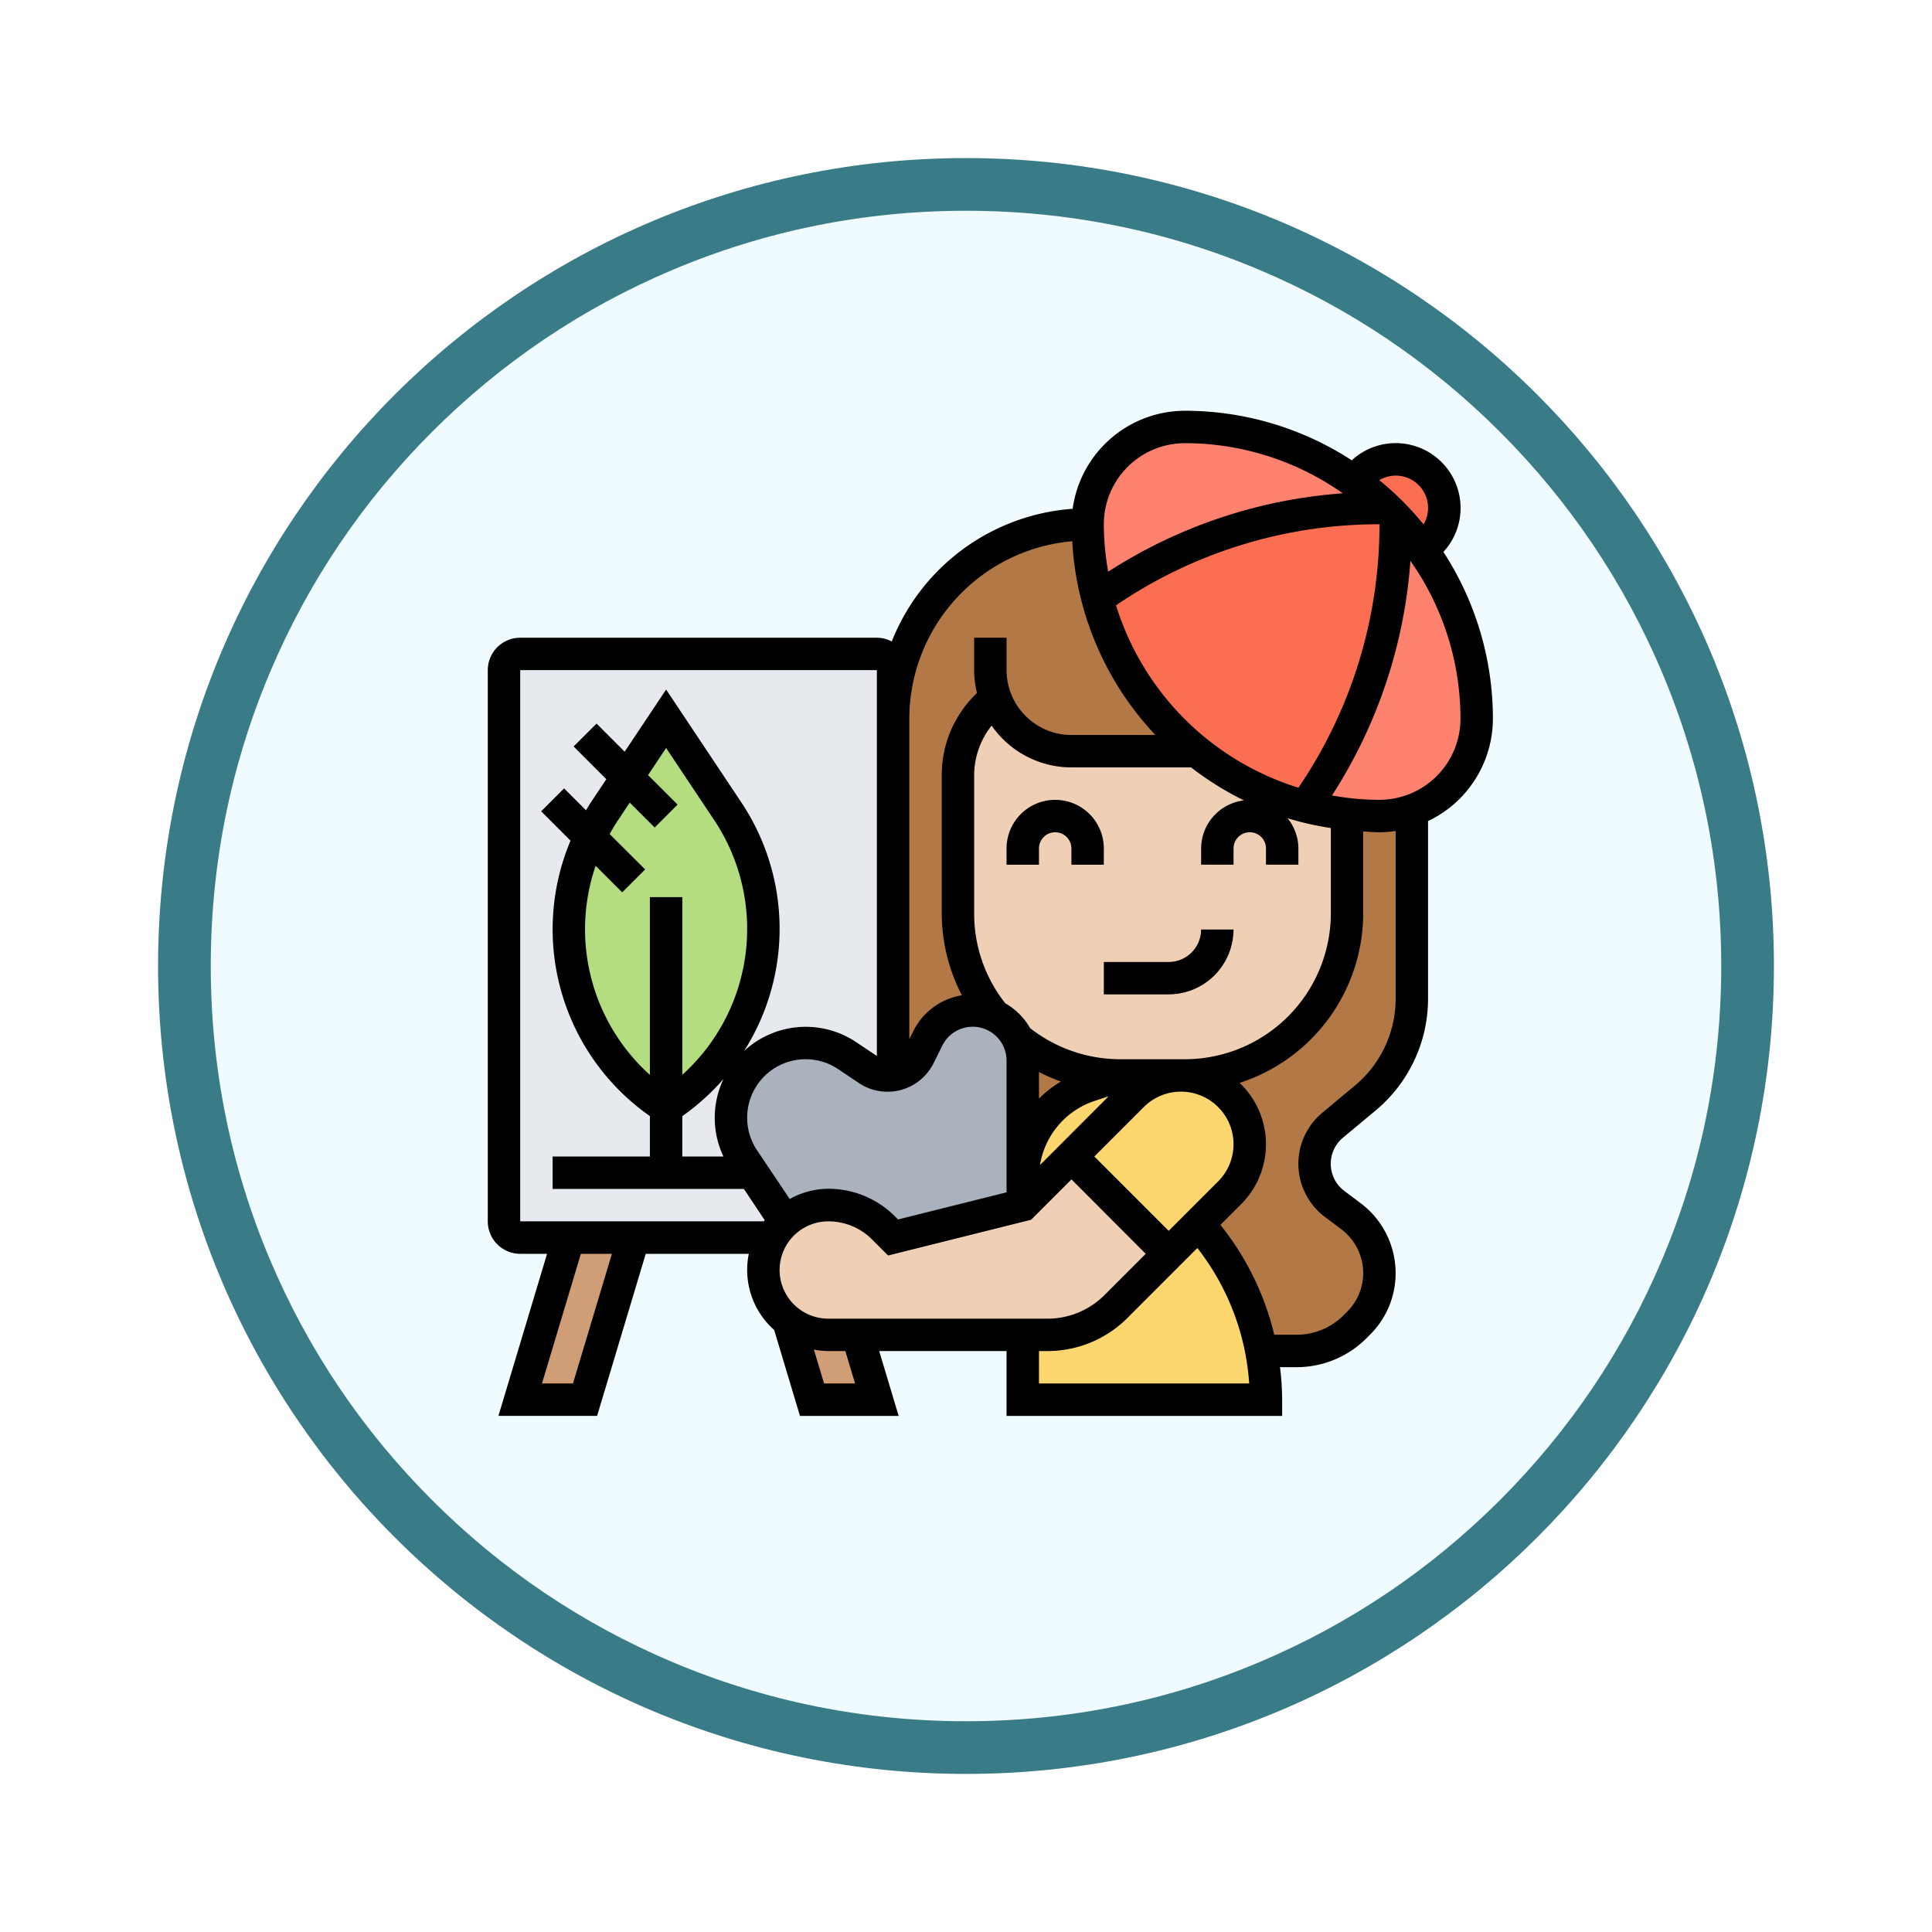 <svg xmlns="http://www.w3.org/2000/svg" xmlns:xlink="http://www.w3.org/1999/xlink" width="110" height="110" viewBox="0 0 110 110">
  <defs>
    <filter id="Trazado_982547" x="0" y="0" width="110" height="110" filterUnits="userSpaceOnUse">
      <feOffset dy="3" input="SourceAlpha"/>
      <feGaussianBlur stdDeviation="3" result="blur"/>
      <feFlood flood-opacity="0.161"/>
      <feComposite operator="in" in2="blur"/>
      <feComposite in="SourceGraphic"/>
    </filter>
  </defs>
  <g id="Grupo_1185117" data-name="Grupo 1185117" transform="translate(2420 -4645.215)">
    <g id="Grupo_1183631" data-name="Grupo 1183631" transform="translate(-2411 4651.215)">
      <g id="Grupo_1179602" data-name="Grupo 1179602" transform="translate(0 0)">
        <g id="Grupo_1171898" data-name="Grupo 1171898">
          <g id="Grupo_1164700" data-name="Grupo 1164700">
            <g id="Grupo_1160931" data-name="Grupo 1160931" transform="translate(0 0)">
              <g id="Grupo_1160749" data-name="Grupo 1160749">
                <g id="Grupo_1158891" data-name="Grupo 1158891">
                  <g id="Grupo_1157406" data-name="Grupo 1157406">
                    <g id="Grupo_1155793" data-name="Grupo 1155793">
                      <g id="Grupo_1154704" data-name="Grupo 1154704">
                        <g id="Grupo_1150790" data-name="Grupo 1150790">
                          <g id="Grupo_1154214" data-name="Grupo 1154214">
                            <g id="Grupo_1152583" data-name="Grupo 1152583">
                              <g id="Grupo_1146973" data-name="Grupo 1146973">
                                <g id="Grupo_1146954" data-name="Grupo 1146954">
                                  <g transform="matrix(1, 0, 0, 1, -9, -6)" filter="url(#Trazado_982547)">
                                    <g id="Trazado_982547-2" data-name="Trazado 982547" transform="translate(9 6)" fill="#effbfe">
                                      <path d="M 46 90.5 C 39.992 90.5 34.164 89.324 28.679 87.003 C 23.38 84.762 18.621 81.553 14.534 77.466 C 10.446 73.379 7.238 68.62 4.996 63.321 C 2.676 57.836 1.5 52.008 1.5 46 C 1.5 39.992 2.676 34.164 4.996 28.679 C 7.238 23.38 10.446 18.621 14.534 14.534 C 18.621 10.446 23.38 7.238 28.679 4.996 C 34.164 2.676 39.992 1.5 46 1.5 C 52.008 1.5 57.836 2.676 63.321 4.996 C 68.62 7.238 73.379 10.446 77.466 14.534 C 81.554 18.621 84.762 23.38 87.004 28.679 C 89.324 34.164 90.5 39.992 90.5 46 C 90.5 52.008 89.324 57.836 87.004 63.321 C 84.762 68.62 81.554 73.379 77.466 77.466 C 73.379 81.553 68.62 84.762 63.321 87.003 C 57.836 89.324 52.008 90.5 46 90.5 Z" stroke="none"/>
                                      <path d="M 46 3 C 40.194 3 34.563 4.137 29.263 6.378 C 24.143 8.544 19.544 11.644 15.594 15.594 C 11.644 19.544 8.544 24.143 6.378 29.263 C 4.137 34.563 3 40.194 3 46 C 3 51.806 4.137 57.437 6.378 62.737 C 8.544 67.857 11.644 72.455 15.594 76.405 C 19.544 80.355 24.143 83.456 29.263 85.622 C 34.563 87.863 40.194 89 46 89 C 51.806 89 57.437 87.863 62.737 85.622 C 67.857 83.456 72.456 80.355 76.406 76.405 C 80.356 72.455 83.456 67.857 85.622 62.737 C 87.864 57.437 89 51.806 89 46 C 89 40.194 87.864 34.563 85.622 29.263 C 83.456 24.143 80.356 19.544 76.406 15.594 C 72.456 11.644 67.857 8.544 62.737 6.378 C 57.437 4.137 51.806 3 46 3 M 46 0 C 71.405 0 92 20.595 92 46 C 92 71.405 71.405 92 46 92 C 20.595 92 7.62939453125e-06 71.405 7.62939453125e-06 46 C 7.62939453125e-06 20.595 20.595 0 46 0 Z" stroke="none" fill="#397b86"/>
                                    </g>
                                  </g>
                                </g>
                              </g>
                            </g>
                          </g>
                        </g>
                      </g>
                    </g>
                  </g>
                </g>
              </g>
            </g>
          </g>
        </g>
      </g>
    </g>
    <g id="dibujo_4_" data-name="dibujo (4)" transform="translate(-2392.228 4668.602)">
      <g id="Grupo_1185115" data-name="Grupo 1185115" transform="translate(0.923 0.923)">
        <g id="Grupo_1185098" data-name="Grupo 1185098" transform="translate(45.625 5.132)">
          <path id="Trazado_1049647" data-name="Trazado 1049647" d="M50.43,23.036a27.66,27.66,0,0,0,5.141-16.07V6.56a15.482,15.482,0,0,1,1.5,1.809,16.522,16.522,0,0,1,3.111,9.673,5.565,5.565,0,0,1-3.692,5.224,5.578,5.578,0,0,1-1.846.314,17.4,17.4,0,0,1-1.846-.1A16.562,16.562,0,0,1,50.43,23.036Z" transform="translate(-50.43 -6.56)" fill="#ff826e"/>
        </g>
        <g id="Grupo_1185099" data-name="Grupo 1185099" transform="translate(33.229)">
          <path id="Trazado_1049648" data-name="Trazado 1049648" d="M52.212,4.111a14.755,14.755,0,0,1,1.809,1.5h-.406a27.66,27.66,0,0,0-16.07,5.141A16.312,16.312,0,0,1,37,6.538,5.547,5.547,0,0,1,42.538,1,16.522,16.522,0,0,1,52.212,4.111Z" transform="translate(-37 -1)" fill="#ff826e"/>
        </g>
        <g id="Grupo_1185100" data-name="Grupo 1185100" transform="translate(48.441 1.846)">
          <path id="Trazado_1049649" data-name="Trazado 1049649" d="M58.575,5.769A2.77,2.77,0,0,1,57.311,8.1a15.481,15.481,0,0,0-1.5-1.809V6.277c-.166-.175-.332-.342-.508-.508h-.009a14.755,14.755,0,0,0-1.809-1.5,2.77,2.77,0,0,1,5.1,1.5Z" transform="translate(-53.48 -3)" fill="#fc6e51"/>
        </g>
        <g id="Grupo_1185101" data-name="Grupo 1185101" transform="translate(33.774 4.615)">
          <path id="Trazado_1049650" data-name="Trazado 1049650" d="M54.583,6.517v.406a27.66,27.66,0,0,1-5.141,16.07L43.22,19.845a15.828,15.828,0,0,1-1.311-1.172,16.618,16.618,0,0,1-4.32-7.532A27.66,27.66,0,0,1,53.66,6h.415c.175.166.342.332.508.508Z" transform="translate(-37.59 -6)" fill="#fc6e51"/>
        </g>
        <g id="Grupo_1185102" data-name="Grupo 1185102" transform="translate(16.199 50.905)">
          <path id="Trazado_1049651" data-name="Trazado 1049651" d="M22.473,56.935l1.108,3.692H19.888L18.55,56.15a3.615,3.615,0,0,0,2.261.785Z" transform="translate(-18.55 -56.15)" fill="#cf9e76"/>
        </g>
        <g id="Grupo_1185103" data-name="Grupo 1185103" transform="translate(0.923 46.151)">
          <path id="Trazado_1049652" data-name="Trazado 1049652" d="M8.461,51,5.692,60.23H2L4.769,51Z" transform="translate(-2 -51)" fill="#cf9e76"/>
        </g>
        <g id="Grupo_1185104" data-name="Grupo 1185104" transform="translate(0 12.922)">
          <path id="Trazado_1049653" data-name="Trazado 1049653" d="M10.369,40.753a12.12,12.12,0,0,0,5.4-10.089,12.176,12.176,0,0,0-2.031-6.72L10.23,18.692,8.015,22.015,6.723,23.944a12.944,12.944,0,0,0-.84,1.477,12.112,12.112,0,0,0,4.209,15.332l.138.092Zm12.784-22.06V38.971a1.726,1.726,0,0,1-.314.028,2.081,2.081,0,0,1-1.117-.332l-1.191-.8a4.255,4.255,0,0,0-5.9,5.9l.517.775,1.855,2.778c-.055.046-.1.1-.157.148a3.9,3.9,0,0,0-.582.766H1.923A.926.926,0,0,1,1,47.306V15.923A.926.926,0,0,1,1.923,15H22.23a.926.926,0,0,1,.923.923Z" transform="translate(-1 -15)" fill="#e6e9ed"/>
        </g>
        <g id="Grupo_1185105" data-name="Grupo 1185105" transform="translate(12.922 33.229)">
          <path id="Trazado_1049654" data-name="Trazado 1049654" d="M31.615,46.526v1.551L24.23,49.922l-.545-.545a4.457,4.457,0,0,0-3.148-1.3,3.683,3.683,0,0,0-2.455.932L16.228,46.23l-.517-.775a4.255,4.255,0,0,1,5.9-5.9l1.191.8a2.081,2.081,0,0,0,1.117.332,1.726,1.726,0,0,0,.314-.028,2,2,0,0,0,1.477-1.08l.508-1.006a2.861,2.861,0,0,1,3.766-1.311v.009a2.772,2.772,0,0,1,1.357,1.357h.009a2.836,2.836,0,0,1,.268,1.218Z" transform="translate(-15 -37)" fill="#aab2bd"/>
        </g>
        <g id="Grupo_1185106" data-name="Grupo 1185106" transform="translate(29.269 34.863)">
          <path id="Trazado_1049655" data-name="Trazado 1049655" d="M38.516,40.828l-1.754.582a5.539,5.539,0,0,0-3.784,5.252V39.988a2.836,2.836,0,0,0-.268-1.218A9.2,9.2,0,0,0,38.516,40.828Z" transform="translate(-32.71 -38.77)" fill="#b27946"/>
        </g>
        <g id="Grupo_1185107" data-name="Grupo 1185107" transform="translate(38.546 21.839)">
          <path id="Trazado_1049656" data-name="Trazado 1049656" d="M52.673,54.049a4.722,4.722,0,0,1-3.341,1.385h-2l-.665-2.428A14.906,14.906,0,0,0,44,48.456l-.231-.268,1.763-1.763a3.914,3.914,0,0,0-2.769-6.683h.222a9.234,9.234,0,0,0,9.23-9.23v-5.64a17.4,17.4,0,0,0,1.846.1A5.578,5.578,0,0,0,55.9,24.66v10.7a7.367,7.367,0,0,1-2.658,5.677L51.39,42.576a2.864,2.864,0,0,0,.12,4.486l.932.7a4.036,4.036,0,0,1,.434,6.083Z" transform="translate(-42.76 -24.66)" fill="#b27946"/>
        </g>
        <g id="Grupo_1185108" data-name="Grupo 1185108" transform="translate(22.153 5.538)">
          <path id="Trazado_1049657" data-name="Trazado 1049657" d="M30.815,16.876l-.5.5A5.531,5.531,0,0,0,28.692,21.3v7.855a9.2,9.2,0,0,0,2.058,5.806,2.861,2.861,0,0,0-3.766,1.311l-.508,1.006A2,2,0,0,1,25,38.355V18.076A11.073,11.073,0,0,1,36.076,7a16.312,16.312,0,0,0,.545,4.218,16.618,16.618,0,0,0,4.32,7.532,15.829,15.829,0,0,0,1.311,1.172h-7.1a4.617,4.617,0,0,1-4.338-3.046Z" transform="translate(-25 -7)" fill="#b27946"/>
        </g>
        <g id="Grupo_1185109" data-name="Grupo 1185109" transform="translate(29.537 45.367)">
          <path id="Trazado_1049658" data-name="Trazado 1049658" d="M43.246,50.418a14.906,14.906,0,0,1,2.668,4.551l.665,2.428a14.517,14.517,0,0,1,.268,2.769H33V56.473h1.394a5.531,5.531,0,0,0,3.923-1.625l2.991-2.991,1.708-1.708Z" transform="translate(-33 -50.15)" fill="#fcd770"/>
        </g>
        <g id="Grupo_1185110" data-name="Grupo 1185110" transform="translate(32.306 36.921)">
          <path id="Trazado_1049659" data-name="Trazado 1049659" d="M46.153,44.914a3.919,3.919,0,0,1-1.145,2.769l-1.763,1.763-1.708,1.708L36,45.615l3.471-3.471a3.914,3.914,0,0,1,6.683,2.769Z" transform="translate(-36 -41)" fill="#fcd770"/>
        </g>
        <g id="Grupo_1185111" data-name="Grupo 1185111" transform="translate(29.537 36.921)">
          <path id="Trazado_1049660" data-name="Trazado 1049660" d="M39.24,42.145l-3.471,3.471L33,48.384V46.834a5.539,5.539,0,0,1,3.784-5.252L38.538,41h3.471A3.919,3.919,0,0,0,39.24,42.145Z" transform="translate(-33 -41)" fill="#fcd770"/>
        </g>
        <g id="Grupo_1185112" data-name="Grupo 1185112" transform="translate(14.768 41.536)">
          <path id="Trazado_1049661" data-name="Trazado 1049661" d="M18.431,55.369a2.588,2.588,0,0,1-.351-.3,3.687,3.687,0,0,1-.582-4.458,3.9,3.9,0,0,1,.582-.766c.055-.046.1-.1.157-.148a3.683,3.683,0,0,1,2.455-.932,4.457,4.457,0,0,1,3.148,1.3l.545.545,7.384-1.846L34.538,46l5.538,5.538-2.991,2.991a5.531,5.531,0,0,1-3.923,1.625H20.692A3.615,3.615,0,0,1,18.431,55.369Z" transform="translate(-17 -46)" fill="#f0d0b4"/>
        </g>
        <g id="Grupo_1185113" data-name="Grupo 1185113" transform="translate(25.845 15.415)">
          <path id="Trazado_1049662" data-name="Trazado 1049662" d="M48.781,23.894a16.563,16.563,0,0,0,2.372.443v5.64a9.234,9.234,0,0,1-9.23,9.23H38.23a9.2,9.2,0,0,1-5.806-2.058h-.009a2.772,2.772,0,0,0-1.357-1.357v-.009A9.2,9.2,0,0,1,29,29.976V22.121A5.531,5.531,0,0,1,30.625,18.2l.5-.5a4.617,4.617,0,0,0,4.338,3.046h7.1Z" transform="translate(-29 -17.7)" fill="#f0d0b4"/>
        </g>
        <g id="Grupo_1185114" data-name="Grupo 1185114" transform="translate(3.692 16.615)">
          <path id="Trazado_1049663" data-name="Trazado 1049663" d="M8.323,22.323,10.538,19l3.508,5.252a12.176,12.176,0,0,1,2.031,6.72,12.12,12.12,0,0,1-5.4,10.089l-.138.092L10.4,41.06A12.128,12.128,0,0,1,6.191,25.729a12.944,12.944,0,0,1,.84-1.477Z" transform="translate(-5 -19)" fill="#b4dd7f"/>
        </g>
      </g>
      <g id="Grupo_1185116" data-name="Grupo 1185116">
        <path id="Trazado_1049664" data-name="Trazado 1049664" d="M37.538,27.692v-.923a2.769,2.769,0,0,0-5.538,0v.923h1.846v-.923a.923.923,0,0,1,1.846,0v.923Z" transform="translate(-2.463 -1.847)"/>
        <path id="Trazado_1049665" data-name="Trazado 1049665" d="M41.692,33.846H38v1.846h3.692A3.7,3.7,0,0,0,45.384,32H43.538A1.848,1.848,0,0,1,41.692,33.846Z" transform="translate(-2.925 -2.463)"/>
        <path id="Trazado_1049666" data-name="Trazado 1049666" d="M57.228,17.538a17.418,17.418,0,0,0-2.819-9.5,3.692,3.692,0,0,0-5.217-5.217A17.418,17.418,0,0,0,39.69,0,6.465,6.465,0,0,0,33.3,5.582,12.009,12.009,0,0,0,23,13.137a1.829,1.829,0,0,0-.847-.215H1.846A1.848,1.848,0,0,0,0,14.768V46.151A1.848,1.848,0,0,0,1.846,48H3.375L.606,57.228H6.225L8.994,48h5.868a4.569,4.569,0,0,0,1.444,4.336l1.469,4.894h5.619l-1.108-3.692h7.251v3.692H45.228V56.3a15.963,15.963,0,0,0-.121-1.846h.932A5.613,5.613,0,0,0,50.035,52.8l.2-.2a4.926,4.926,0,0,0,1.454-3.508,4.985,4.985,0,0,0-1.985-3.969l-.933-.7a1.936,1.936,0,0,1-.078-3.037l1.853-1.543a8.285,8.285,0,0,0,2.989-6.382v-10.1a6.463,6.463,0,0,0,3.692-5.829ZM51.69,3.692a1.838,1.838,0,0,1,1.589,2.776A17.644,17.644,0,0,0,50.76,3.951a1.831,1.831,0,0,1,.929-.258Zm-12.922,43-4.233-4.233,2.815-2.815a2.993,2.993,0,1,1,4.233,4.233ZM16.615,48.921a2.772,2.772,0,0,1,2.769-2.769,3.511,3.511,0,0,1,2.5,1.035l.91.91,8.139-2.035,2.3-2.3L37.462,48l-2.341,2.341a4.585,4.585,0,0,1-3.263,1.351H19.384A2.772,2.772,0,0,1,16.615,48.921ZM6.141,25.907,7.655,27.42,8.96,26.115,6.94,24.1c.149-.269.306-.534.478-.791l.664-1,1.42,1.42,1.305-1.305-1.68-1.68L10.153,19.2l2.735,4.1a11.181,11.181,0,0,1-1.812,14.508V27.691H9.23V37.813A11.152,11.152,0,0,1,6.141,25.907Zm4.935,14.252a13.059,13.059,0,0,0,2.348-2.118,5.141,5.141,0,0,0-.006,4.419H11.076Zm3.692.09a3.328,3.328,0,0,1,5.174-2.769l1.193.8a2.928,2.928,0,0,0,4.243-1.126l.5-1.007A1.929,1.929,0,0,1,29.537,37v7.5l-6.178,1.544-.172-.172a5.345,5.345,0,0,0-3.8-1.575,4.55,4.55,0,0,0-2.195.582L15.328,42.1a3.315,3.315,0,0,1-.559-1.847Zm16.615-2.6a10.226,10.226,0,0,0,1.247.543,6.472,6.472,0,0,0-1.247.97Zm.06,5.294A4.61,4.61,0,0,1,34.538,39.3l.812-.27ZM36,36.921a8.318,8.318,0,0,1-5.124-1.774,3.781,3.781,0,0,0-1.41-1.41,8.208,8.208,0,0,1-1.773-5.123v-7.86a4.568,4.568,0,0,1,.994-2.829,5.534,5.534,0,0,0,4.544,2.381h6.813a17.512,17.512,0,0,0,3.009,1.879,2.764,2.764,0,0,0-2.438,2.736v.923h1.846v-.923a.923.923,0,0,1,1.846,0v.923h1.846v-.923a2.742,2.742,0,0,0-.618-1.721A17.409,17.409,0,0,0,48,23.758v4.856a8.317,8.317,0,0,1-8.307,8.307ZM35.77,11.077a26.6,26.6,0,0,1,15-4.616,26.6,26.6,0,0,1-4.616,15A15.76,15.76,0,0,1,35.77,11.077Zm3.92-9.231A15.586,15.586,0,0,1,48.679,4.7,28.377,28.377,0,0,0,35.324,9.163a15.7,15.7,0,0,1-.249-2.7A4.62,4.62,0,0,1,39.69,1.846ZM33.278,7.429a17.456,17.456,0,0,0,4.733,11.032H33.229a3.7,3.7,0,0,1-3.692-3.692V12.922H27.691v1.846a5.506,5.506,0,0,0,.162,1.3l-.114.114a6.419,6.419,0,0,0-1.892,4.569v7.86a10.173,10.173,0,0,0,1.147,4.67,3.747,3.747,0,0,0-2.762,2.033L24,35.78V17.538A10.162,10.162,0,0,1,33.278,7.429ZM4.851,55.382H3.087L5.3,48H7.067Zm-3.005-9.23V14.768H22.153V36.735l-1.186-.791a5.158,5.158,0,0,0-6.378.513,12.975,12.975,0,0,0-.164-14.176l-4.271-6.408L7.794,19.411l-1.6-1.6L4.886,19.113,6.75,20.978l-.869,1.3c-.1.153-.193.312-.288.469L4.345,21.5,3.04,22.805l1.672,1.672A12.988,12.988,0,0,0,9.23,40.159v2.3H3.692v1.846h10.89l1.187,1.781c-.018.022-.037.043-.054.066Zm19.066,9.23H19.147l-.579-1.928a4.656,4.656,0,0,0,.815.082h.975Zm10.471,0V53.536h.475a6.421,6.421,0,0,0,4.569-1.892L40.4,47.67a14.062,14.062,0,0,1,2.952,7.712ZM51.69,33.463a6.445,6.445,0,0,1-2.325,4.964L47.512,39.97a3.783,3.783,0,0,0,.152,5.931l.933.7a3.132,3.132,0,0,1,1.246,2.492,3.093,3.093,0,0,1-.913,2.2l-.2.2a3.778,3.778,0,0,1-2.69,1.115H44.779a15.891,15.891,0,0,0-3.066-6.255l1.176-1.176a4.82,4.82,0,0,0-.082-6.909,10.165,10.165,0,0,0,7.037-9.659V23.952c.307.017.611.047.923.047a6.485,6.485,0,0,0,.923-.074Zm-.923-11.31a15.7,15.7,0,0,1-2.7-.249A28.38,28.38,0,0,0,52.532,8.549a15.586,15.586,0,0,1,2.849,8.988,4.62,4.62,0,0,1-4.615,4.615Z"/>
      </g>
    </g>
  </g>
</svg>
